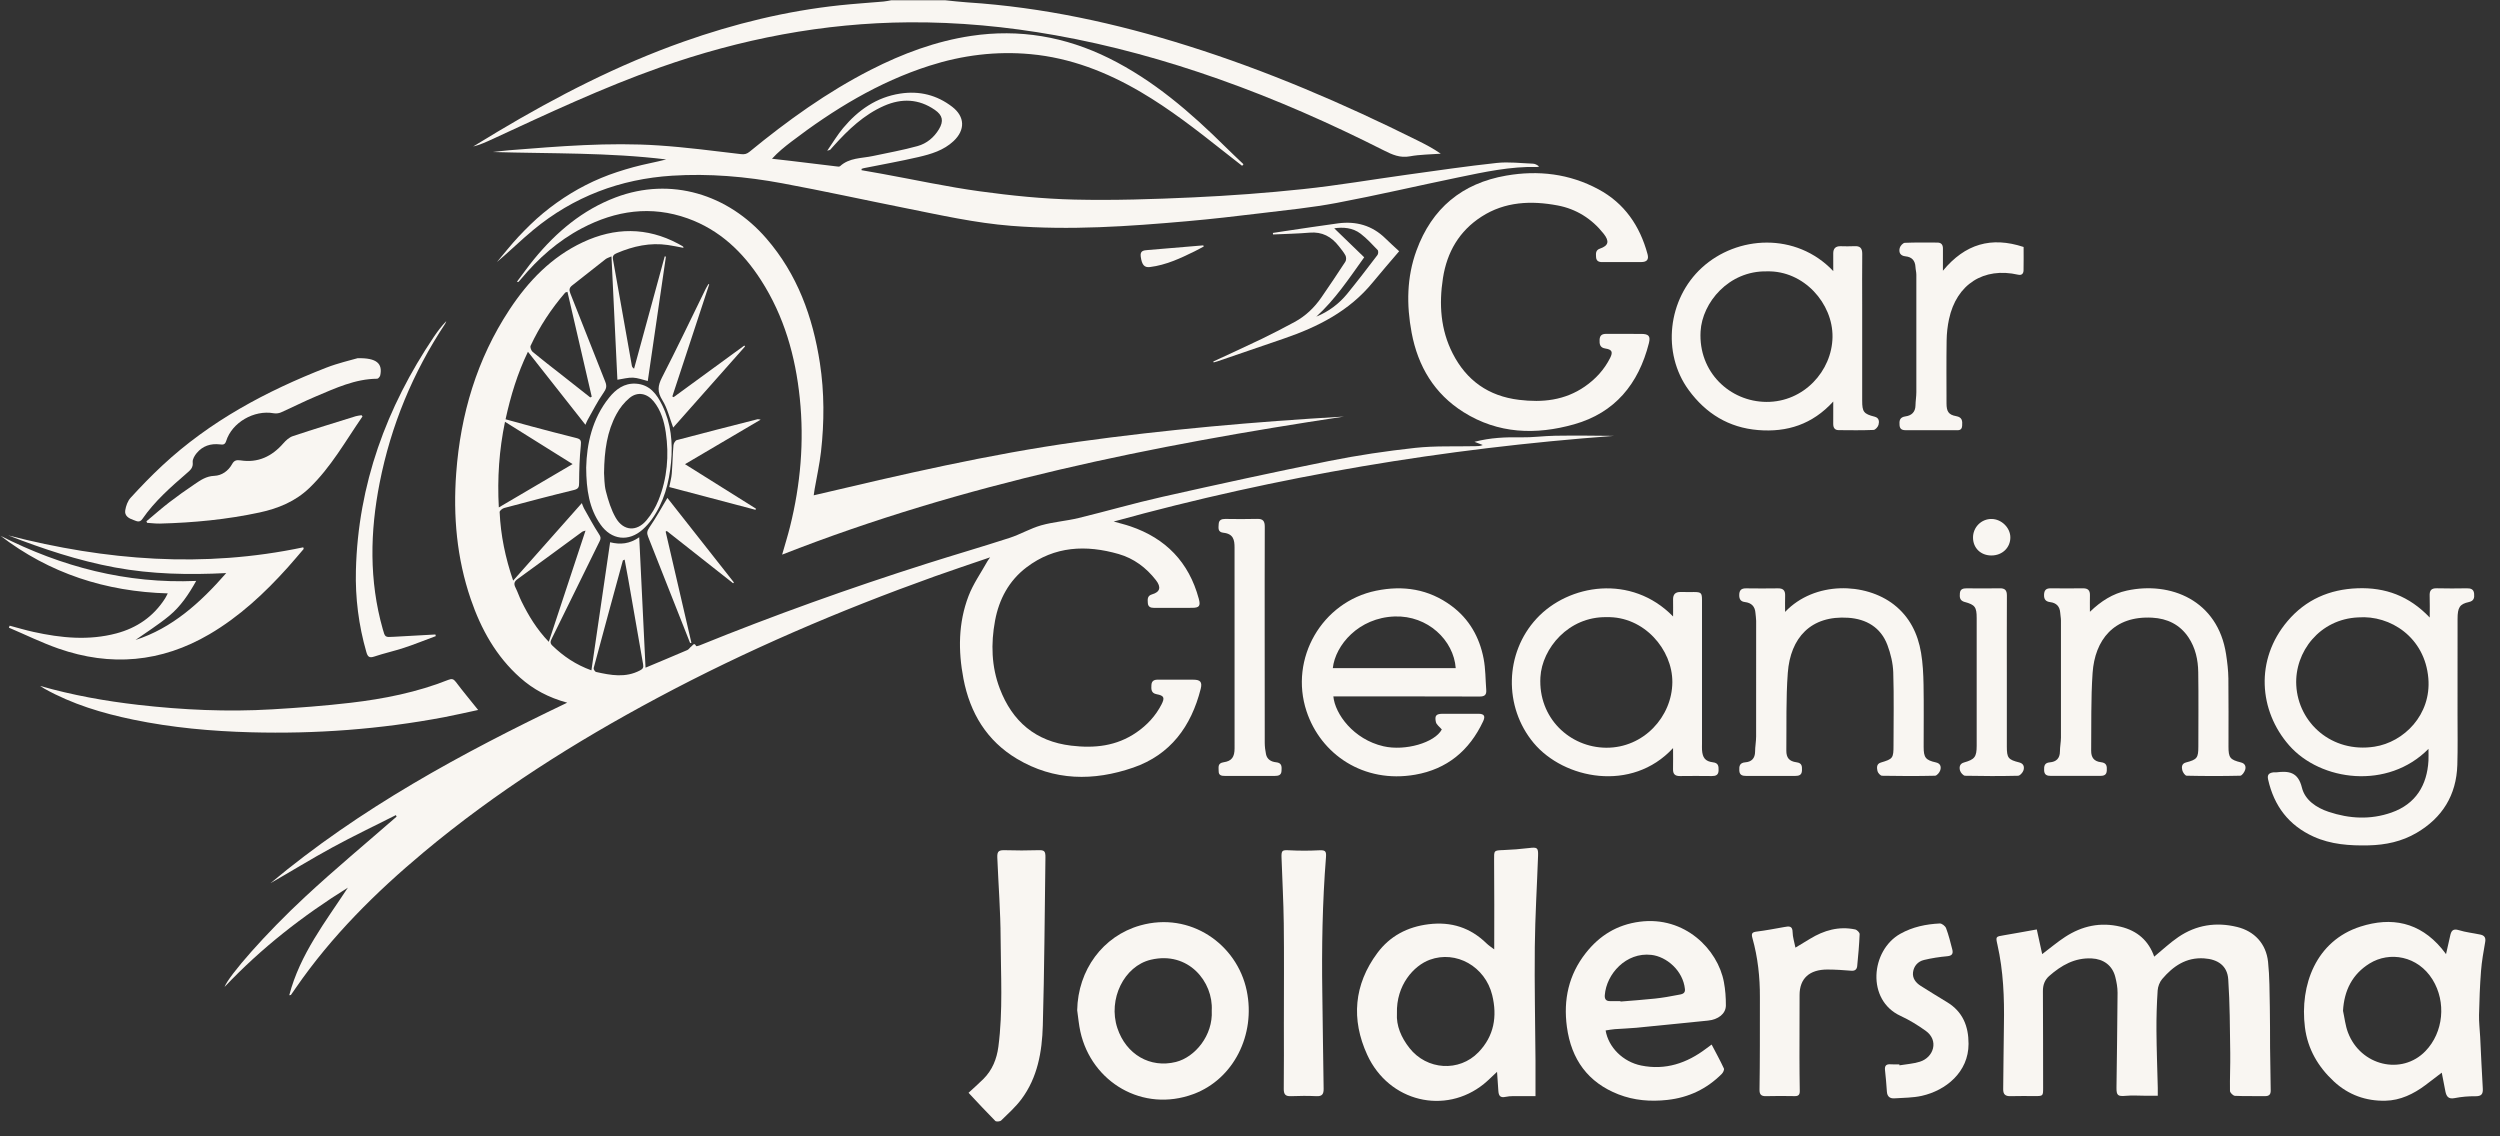 <svg width="165" height="75" viewBox="0 0 165 75" fill="none" xmlns="http://www.w3.org/2000/svg">
<rect x="0" y="0" width="165" height="75" fill="#333333" stroke="none"/>
<g clip-path="url(#clip0_193_1029)">
<path d="M62.398 0.019C62.884 0.066 63.369 0.127 63.856 0.158C68.829 0.479 73.662 1.534 78.408 3.029C83.626 4.672 88.64 6.823 93.539 9.262C94.064 9.523 94.585 9.791 95.09 10.144C94.41 10.197 93.722 10.194 93.055 10.317C92.401 10.439 91.888 10.207 91.336 9.928C87.803 8.142 84.188 6.543 80.457 5.225C76.924 3.977 73.327 2.979 69.637 2.323C66.447 1.756 63.236 1.451 59.999 1.473C54.354 1.512 48.885 2.567 43.563 4.448C39.78 5.785 36.153 7.492 32.516 9.174C32.101 9.367 31.685 9.558 31.227 9.67C31.76 9.347 32.292 9.02 32.828 8.7C36.75 6.359 40.794 4.277 45.103 2.753C48.457 1.567 51.889 0.724 55.427 0.348C56.388 0.246 57.352 0.185 58.315 0.101C58.484 0.087 58.651 0.046 58.82 0.018C60.012 0.018 61.205 0.018 62.398 0.018V0.019Z" fill="#F9F6F2"/>
<path d="M22.964 58.582C19.994 60.434 17.255 62.562 14.82 65.139C15.103 64.392 17.496 61.643 20.153 59.177C22.109 57.36 24.164 55.654 26.175 53.898L26.129 53.797C24.73 54.505 23.313 55.18 21.936 55.93C20.557 56.681 19.218 57.508 17.853 58.289C23.757 53.351 30.447 49.721 37.436 46.377C36.201 46.04 35.199 45.502 34.327 44.726C32.743 43.317 31.749 41.528 31.069 39.54C30.147 36.844 29.901 34.066 30.109 31.235C30.395 27.342 31.472 23.707 33.623 20.44C34.866 18.553 36.398 16.958 38.468 15.988C40.576 15 42.682 14.979 44.763 16.087C44.857 16.137 44.948 16.191 45.04 16.243C45.074 16.262 45.108 16.282 45.108 16.357C44.767 16.294 44.428 16.221 44.086 16.171C42.911 15.998 41.8 16.244 40.722 16.702C40.532 16.782 40.411 16.867 40.455 17.111C40.874 19.449 41.286 21.789 41.701 24.128C41.712 24.191 41.732 24.253 41.848 24.336C42.523 21.864 43.198 19.392 43.872 16.921C43.898 16.926 43.924 16.932 43.95 16.938C43.55 19.676 43.152 22.414 42.753 25.147C42.408 25.063 42.095 24.939 41.778 24.925C41.458 24.91 41.132 25.006 40.748 25.063C40.62 22.389 40.49 19.688 40.357 16.921C40.192 16.997 40.064 17.029 39.968 17.104C39.225 17.681 38.488 18.265 37.751 18.849C37.572 18.991 37.551 19.138 37.644 19.37C38.421 21.311 39.173 23.262 39.95 25.202C40.072 25.506 40.006 25.678 39.821 25.941C39.427 26.502 39.119 27.125 38.778 27.724C38.733 27.802 38.704 27.889 38.639 28.035C37.371 26.424 36.132 24.852 34.844 23.216C34.148 24.659 33.706 26.119 33.367 27.673C33.953 27.834 34.52 27.994 35.09 28.145C36.073 28.405 37.056 28.669 38.043 28.911C38.349 28.986 38.365 29.108 38.333 29.413C38.249 30.222 38.227 31.039 38.222 31.852C38.221 32.138 38.191 32.265 37.88 32.34C36.34 32.714 34.807 33.119 33.275 33.528C33.156 33.561 32.972 33.709 32.976 33.797C33.044 35.325 33.351 36.805 33.868 38.321C35.395 36.597 36.877 34.926 38.401 33.205C38.458 33.346 38.487 33.454 38.541 33.548C38.866 34.123 39.176 34.708 39.537 35.259C39.653 35.436 39.667 35.537 39.58 35.713C38.521 37.862 37.47 40.017 36.408 42.165C36.318 42.348 36.299 42.459 36.459 42.612C37.185 43.313 37.998 43.869 39.033 44.243C39.446 41.416 39.855 38.616 40.268 35.789C40.944 35.959 41.557 35.899 42.189 35.459C42.329 38.364 42.465 41.181 42.605 44.067C43.574 43.66 44.472 43.288 45.365 42.903C45.467 42.858 45.532 42.734 45.628 42.666C45.72 42.601 45.816 42.37 45.947 42.643C45.955 42.66 46.087 42.631 46.154 42.604C51.081 40.607 56.081 38.816 61.144 37.206C62.969 36.626 64.809 36.092 66.63 35.501C67.341 35.27 68.001 34.875 68.717 34.672C69.52 34.445 70.369 34.388 71.182 34.19C73.029 33.742 74.858 33.208 76.713 32.792C80.374 31.969 84.039 31.166 87.717 30.427C89.594 30.05 91.496 29.768 93.4 29.56C94.712 29.417 96.046 29.478 97.371 29.448C97.529 29.445 97.687 29.448 97.863 29.371C97.695 29.306 97.526 29.242 97.314 29.16C98.359 28.886 99.365 28.845 100.386 28.865C101.138 28.879 101.893 28.77 102.647 28.759C103.939 28.739 105.232 28.753 106.526 28.768C95.349 29.593 84.34 31.429 73.503 34.422C73.872 34.527 74.246 34.614 74.609 34.738C76.936 35.531 78.466 37.098 79.118 39.511C79.249 39.992 79.158 40.117 78.669 40.117C77.834 40.118 76.999 40.115 76.164 40.119C75.934 40.121 75.77 40.048 75.756 39.796C75.743 39.56 75.709 39.321 76.038 39.227C76.568 39.075 76.651 38.751 76.292 38.291C75.648 37.462 74.83 36.854 73.831 36.566C71.685 35.95 69.607 36.036 67.749 37.445C66.593 38.322 65.935 39.549 65.673 40.966C65.392 42.477 65.433 43.999 65.986 45.447C66.816 47.623 68.349 48.931 70.699 49.213C72.241 49.398 73.69 49.246 75.005 48.34C75.705 47.858 76.27 47.253 76.66 46.492C76.889 46.045 76.824 45.909 76.34 45.819C75.973 45.751 75.976 45.492 75.993 45.212C76.008 44.939 76.17 44.856 76.418 44.858C77.2 44.863 77.982 44.858 78.764 44.86C79.227 44.86 79.359 45.016 79.246 45.467C78.619 47.944 77.25 49.812 74.8 50.659C72.179 51.566 69.568 51.545 67.119 50.082C65.133 48.897 64.021 47.063 63.587 44.794C63.234 42.946 63.247 41.104 63.923 39.337C64.231 38.53 64.747 37.804 65.17 37.043C65.205 36.98 65.252 36.923 65.349 36.783C64.065 37.224 62.865 37.62 61.674 38.047C55.404 40.294 49.291 42.908 43.406 46.053C37.945 48.97 32.728 52.267 27.96 56.251C24.796 58.895 21.88 61.784 19.52 65.206C19.415 65.36 19.31 65.513 19.202 65.666C19.197 65.674 19.177 65.671 19.091 65.686C19.802 62.968 21.484 60.836 22.962 58.582H22.964ZM38.644 35.02C38.526 35.059 38.471 35.064 38.432 35.092C37.01 36.133 35.593 37.182 34.165 38.215C33.934 38.382 33.897 38.532 34.022 38.779C34.171 39.075 34.273 39.395 34.42 39.691C34.884 40.636 35.423 41.529 36.22 42.361C37.033 39.897 37.826 37.496 38.644 35.02ZM37.791 30.629C36.259 29.671 34.818 28.77 33.33 27.838C32.942 29.722 32.818 31.542 32.922 33.491C34.569 32.523 36.135 31.604 37.791 30.629ZM41.228 36.933C41.151 36.972 41.113 36.979 41.108 36.996C40.462 39.36 39.816 41.725 39.182 44.093C39.163 44.162 39.266 44.332 39.336 44.348C40.309 44.567 41.282 44.752 42.237 44.249C42.424 44.151 42.484 44.066 42.447 43.854C42.116 41.988 41.796 40.12 41.47 38.253C41.395 37.818 41.31 37.384 41.226 36.934L41.228 36.933ZM37.452 19.26C37.348 19.297 37.315 19.298 37.301 19.315C36.385 20.38 35.616 21.544 35.02 22.819C34.975 22.916 35.061 23.147 35.158 23.228C35.782 23.745 36.426 24.236 37.064 24.738C37.695 25.235 38.326 25.734 38.958 26.231C38.99 26.215 39.022 26.198 39.054 26.182C38.522 23.883 37.99 21.584 37.452 19.26Z" fill="#F9F6F2"/>
<path d="M56.86 11.233C57.318 11.314 57.775 11.392 58.232 11.475C60.378 11.865 62.513 12.332 64.671 12.627C66.739 12.911 68.828 13.124 70.913 13.173C73.52 13.234 76.133 13.147 78.739 13.028C81.172 12.916 83.604 12.737 86.025 12.479C88.311 12.236 90.582 11.846 92.86 11.531C94.837 11.258 96.813 10.966 98.797 10.753C99.579 10.67 100.38 10.773 101.173 10.802C101.31 10.808 101.445 10.876 101.581 10.989C101.541 11 101.501 11.022 101.462 11.02C99.687 10.975 97.965 11.353 96.243 11.709C93.564 12.263 90.9 12.886 88.213 13.394C86.565 13.705 84.889 13.87 83.222 14.072C81.594 14.27 79.963 14.458 78.33 14.602C74.475 14.943 70.62 15.21 66.745 14.905C64.363 14.718 62.043 14.191 59.711 13.726C57.016 13.187 54.332 12.599 51.63 12.097C49.23 11.65 46.799 11.441 44.357 11.596C40.937 11.814 37.857 12.973 35.194 15.177C34.377 15.853 33.619 16.603 32.796 17.294C33.273 16.731 33.728 16.148 34.232 15.611C34.743 15.069 35.276 14.542 35.847 14.069C36.429 13.589 37.049 13.146 37.692 12.755C38.324 12.371 38.99 12.031 39.672 11.748C40.365 11.458 41.087 11.229 41.811 11.03C42.52 10.835 43.247 10.712 43.97 10.523C40.172 10.059 36.349 10.146 32.523 10.033C32.891 9.994 33.258 9.944 33.626 9.915C36.901 9.657 40.18 9.381 43.467 9.599C45.286 9.72 47.098 9.959 48.91 10.173C49.152 10.201 49.298 10.156 49.474 10.012C51.976 7.961 54.589 6.078 57.474 4.607C59.574 3.536 61.762 2.72 64.095 2.369C67.275 1.892 70.309 2.414 73.193 3.842C76.132 5.298 78.577 7.416 80.892 9.708C81.279 10.091 81.677 10.463 82.07 10.839C82.04 10.874 82.01 10.909 81.98 10.944C81.561 10.617 81.142 10.29 80.725 9.96C78.975 8.577 77.218 7.204 75.29 6.073C73.035 4.749 70.643 3.819 68.032 3.575C65.754 3.363 63.519 3.64 61.334 4.341C57.975 5.418 55.013 7.228 52.222 9.356C51.784 9.691 51.354 10.037 50.951 10.477C51.35 10.522 51.749 10.565 52.147 10.613C53.158 10.734 54.169 10.859 55.179 10.979C55.268 10.99 55.393 11.016 55.442 10.97C56.058 10.403 56.858 10.457 57.595 10.3C58.587 10.087 59.589 9.911 60.565 9.639C61.157 9.474 61.645 9.075 61.974 8.524C62.295 7.986 62.215 7.609 61.704 7.255C60.637 6.516 59.506 6.477 58.347 6.986C57.019 7.571 55.99 8.553 55.032 9.618C54.951 9.707 54.874 9.799 54.793 9.885C54.779 9.901 54.749 9.9 54.596 9.947C54.985 9.387 55.281 8.888 55.648 8.449C56.641 7.262 57.852 6.418 59.41 6.177C60.678 5.982 61.837 6.269 62.851 7.053C63.69 7.702 63.711 8.581 62.938 9.309C62.285 9.926 61.45 10.172 60.613 10.366C59.417 10.644 58.206 10.858 57.002 11.1C56.956 11.11 56.912 11.129 56.867 11.144C56.865 11.172 56.863 11.201 56.86 11.229V11.233Z" fill="#F9F6F2"/>
<path d="M51.62 36.608C51.811 35.938 51.994 35.356 52.141 34.764C52.836 31.978 53.082 29.157 52.787 26.29C52.501 23.5 51.752 20.868 50.231 18.497C49.035 16.633 47.488 15.165 45.382 14.412C42.968 13.55 40.641 13.89 38.407 15.064C36.835 15.89 35.528 17.051 34.39 18.413C34.339 18.475 34.287 18.534 34.234 18.592C34.217 18.61 34.191 18.62 34.117 18.595C34.497 18.094 34.859 17.579 35.257 17.094C36.725 15.308 38.444 13.858 40.626 13.031C44.279 11.647 48.058 12.826 50.578 15.736C52.623 18.095 53.645 20.908 54.113 23.96C54.41 25.904 54.406 27.855 54.187 29.803C54.093 30.637 53.907 31.461 53.764 32.29C53.747 32.392 53.734 32.495 53.705 32.691C59.501 31.326 65.242 29.983 71.091 29.167C76.939 28.352 82.811 27.837 88.706 27.493C76.097 29.398 63.632 31.89 51.62 36.606V36.608Z" fill="#F9F6F2"/>
<path d="M160.283 49.422C157.601 52.146 153.16 51.566 151.078 49.188C149.085 46.912 148.821 43.536 150.976 40.994C152.176 39.578 153.746 38.892 155.598 38.826C157.431 38.76 159.006 39.33 160.361 40.756C160.361 40.202 160.376 39.766 160.357 39.332C160.341 38.978 160.459 38.816 160.831 38.827C161.493 38.846 162.157 38.838 162.818 38.829C163.076 38.826 163.267 38.889 163.292 39.182C163.316 39.454 163.285 39.662 162.94 39.737C162.338 39.868 162.2 40.097 162.199 40.844C162.196 42.96 162.199 45.076 162.197 47.191C162.197 48.289 162.217 49.388 162.184 50.485C162.123 52.485 161.189 53.978 159.49 54.972C158.519 55.541 157.448 55.769 156.325 55.794C155.077 55.821 153.847 55.738 152.693 55.216C151.065 54.479 150.088 53.2 149.695 51.447C149.621 51.118 149.767 51.015 150.038 50.976C150.104 50.967 150.171 50.981 150.236 50.974C151.052 50.876 151.671 50.94 151.926 51.982C152.129 52.81 152.885 53.313 153.69 53.581C155.057 54.038 156.449 54.115 157.831 53.631C159.459 53.062 160.185 51.803 160.278 50.214C160.292 49.975 160.279 49.736 160.279 49.424L160.283 49.422ZM155.645 40.748C153.107 40.856 151.437 43.018 151.554 45.229C151.686 47.713 153.902 49.715 156.714 49.281C158.663 48.98 160.471 47.171 160.271 44.772C160.046 42.054 157.753 40.588 155.645 40.748Z" fill="#F9F6F2"/>
<path d="M134.428 61.343C134.548 61.887 134.661 62.409 134.784 62.972C135.314 62.572 135.786 62.17 136.301 61.835C137.418 61.109 138.623 60.845 139.948 61.16C141.069 61.427 141.81 62.089 142.178 63.139C142.709 62.704 143.207 62.229 143.767 61.848C144.95 61.042 146.259 60.841 147.647 61.179C148.783 61.456 149.564 62.276 149.692 63.484C149.797 64.474 149.787 65.477 149.809 66.474C149.829 67.356 149.817 68.24 149.825 69.123C149.835 70.073 149.851 71.023 149.867 71.974C149.871 72.246 149.748 72.35 149.479 72.345C148.821 72.333 148.162 72.357 147.506 72.325C147.387 72.319 147.181 72.118 147.179 72.002C147.163 71.16 147.209 70.317 147.196 69.474C147.173 67.86 147.173 66.243 147.064 64.634C147.003 63.731 146.368 63.31 145.47 63.252C144.278 63.175 143.429 63.769 142.706 64.613C142.538 64.81 142.422 65.11 142.405 65.37C142.347 66.251 142.32 67.136 142.326 68.018C142.335 69.276 142.383 70.533 142.413 71.79C142.417 71.961 142.413 72.13 142.413 72.319C142.107 72.319 141.859 72.319 141.61 72.319C141.177 72.318 140.74 72.283 140.31 72.323C139.789 72.37 139.682 72.311 139.688 71.793C139.712 69.704 139.748 67.617 139.759 65.529C139.761 65.176 139.695 64.814 139.607 64.471C139.412 63.711 138.826 63.294 138.054 63.256C136.933 63.201 136.052 63.709 135.248 64.414C134.956 64.671 134.83 65.003 134.832 65.407C134.845 67.536 134.842 69.664 134.846 71.793C134.847 72.331 134.84 72.34 134.326 72.341C133.782 72.342 133.239 72.328 132.696 72.346C132.359 72.357 132.206 72.233 132.211 71.886C132.231 70.467 132.234 69.048 132.259 67.629C132.291 65.853 132.223 64.087 131.83 62.347C131.708 61.809 131.714 61.817 132.261 61.727C132.958 61.611 133.652 61.481 134.427 61.343H134.428Z" fill="#F9F6F2"/>
<path d="M98.619 62.656C98.619 60.643 98.631 58.705 98.611 56.766C98.605 56.133 98.588 56.127 99.218 56.105C99.784 56.085 100.35 56.038 100.913 55.971C101.456 55.906 101.531 55.94 101.512 56.48C101.442 58.483 101.318 60.486 101.297 62.491C101.27 65.005 101.325 67.52 101.343 70.036C101.348 70.782 101.343 71.528 101.343 72.343C101.051 72.343 100.687 72.338 100.323 72.344C100.007 72.35 99.68 72.324 99.376 72.392C98.987 72.48 98.91 72.287 98.89 71.979C98.865 71.598 98.838 71.217 98.805 70.74C98.469 71.051 98.215 71.315 97.933 71.542C95.384 73.599 91.667 72.734 90.237 69.619C89.166 67.283 89.357 64.983 90.905 62.898C91.736 61.779 92.889 61.171 94.292 60.999C95.785 60.818 97.044 61.221 98.118 62.27C98.255 62.404 98.422 62.508 98.616 62.657L98.619 62.656ZM92.198 66.882C92.147 67.692 92.473 68.467 93.024 69.169C94.168 70.628 96.304 70.771 97.582 69.445C98.611 68.378 98.828 67.082 98.486 65.679C98.024 63.786 96.102 62.708 94.369 63.343C93.311 63.729 92.143 65.016 92.198 66.883V66.882Z" fill="#F9F6F2"/>
<path d="M107.051 17.296C106.613 17.296 106.176 17.292 105.739 17.298C105.507 17.3 105.352 17.216 105.34 16.965C105.329 16.74 105.298 16.511 105.593 16.41C106.165 16.216 106.234 15.925 105.845 15.431C105.058 14.432 104.024 13.789 102.806 13.56C101.064 13.232 99.328 13.298 97.774 14.303C96.317 15.244 95.503 16.629 95.235 18.352C94.967 20.074 95.076 21.755 95.875 23.323C96.788 25.116 98.242 26.144 100.253 26.389C101.808 26.578 103.27 26.429 104.597 25.512C105.308 25.02 105.877 24.401 106.268 23.626C106.47 23.226 106.387 23.067 105.952 23.002C105.593 22.947 105.559 22.714 105.573 22.419C105.587 22.125 105.745 22.034 106.012 22.035C106.78 22.041 107.549 22.037 108.318 22.038C108.817 22.038 108.945 22.184 108.826 22.655C108.144 25.344 106.583 27.244 103.891 28.005C101.371 28.717 98.878 28.639 96.588 27.198C94.674 25.993 93.587 24.19 93.168 21.961C92.824 20.125 92.841 18.304 93.486 16.538C94.506 13.74 96.499 12.095 99.407 11.59C101.533 11.222 103.581 11.463 105.496 12.492C107.211 13.413 108.231 14.902 108.737 16.772C108.834 17.13 108.696 17.293 108.323 17.296C107.899 17.299 107.475 17.296 107.051 17.296Z" fill="#F9F6F2"/>
<path d="M161.156 70.796C160.728 71.123 160.406 71.373 160.079 71.617C159.292 72.206 158.419 72.627 157.436 72.648C156.157 72.676 155.002 72.269 154.039 71.378C152.993 70.41 152.305 69.23 152.126 67.806C151.775 65.005 152.859 62.095 155.786 61.156C157.845 60.496 159.688 60.864 161.145 62.597C161.22 62.687 161.29 62.783 161.438 62.972C161.547 62.488 161.634 62.127 161.711 61.764C161.779 61.445 161.885 61.269 162.278 61.389C162.737 61.531 163.224 61.581 163.697 61.681C163.949 61.733 164.075 61.864 164.024 62.16C163.913 62.8 163.797 63.441 163.747 64.087C163.672 65.054 163.638 66.025 163.616 66.995C163.606 67.475 163.667 67.955 163.691 68.435C163.748 69.568 163.794 70.703 163.864 71.836C163.888 72.219 163.767 72.355 163.378 72.352C162.919 72.347 162.453 72.387 162.002 72.476C161.606 72.555 161.467 72.373 161.399 72.046C161.319 71.663 161.249 71.278 161.156 70.795V70.796ZM154.639 66.716C154.744 67.191 154.793 67.686 154.963 68.137C155.792 70.345 158.517 70.992 160.081 69.371C161.278 68.129 161.459 66.13 160.551 64.657C159.583 63.086 157.718 62.768 156.39 63.591C155.265 64.288 154.715 65.355 154.639 66.716Z" fill="#F9F6F2"/>
<path d="M88.002 45.965C88.112 47.122 89.328 48.797 91.304 49.253C92.744 49.586 94.695 49.017 95.159 48.145C95.012 47.968 94.808 47.831 94.769 47.656C94.674 47.218 94.792 47.109 95.239 47.109C96.021 47.107 96.802 47.105 97.584 47.109C97.954 47.112 98.048 47.262 97.886 47.608C96.978 49.543 95.504 50.764 93.403 51.13C89.988 51.725 87.168 49.777 86.231 46.942C85.081 43.462 87.254 39.719 90.818 38.988C92.619 38.618 94.299 38.877 95.799 39.988C96.966 40.852 97.648 42.054 97.919 43.47C98.049 44.145 98.039 44.846 98.092 45.535C98.117 45.856 97.99 45.973 97.654 45.971C94.567 45.959 91.48 45.964 88.393 45.964C88.263 45.964 88.133 45.964 88 45.964L88.002 45.965ZM87.966 44.098H96.078C95.944 42.255 94.231 40.613 92.051 40.687C89.678 40.766 88.132 42.572 87.965 44.098H87.966Z" fill="#F9F6F2"/>
<path d="M120.995 17.892C120.995 17.449 120.998 17.093 120.994 16.736C120.99 16.402 121.147 16.245 121.477 16.25C121.781 16.255 122.087 16.266 122.391 16.248C122.764 16.226 122.913 16.377 122.908 16.761C122.894 17.885 122.904 19.01 122.904 20.135C122.904 22.237 122.904 24.339 122.904 26.442C122.904 27.185 123.004 27.318 123.725 27.501C124.029 27.579 124.039 27.826 123.982 28.039C123.946 28.176 123.772 28.372 123.654 28.376C122.886 28.407 122.117 28.396 121.349 28.389C121.084 28.387 120.989 28.22 120.993 27.965C121 27.512 120.995 27.058 120.995 26.501C119.617 28.01 117.951 28.541 116.038 28.384C114.103 28.227 112.593 27.299 111.456 25.747C109.662 23.298 110.076 19.73 112.319 17.672C114.644 15.538 118.541 15.305 120.995 17.891V17.892ZM116.612 17.91C114.097 17.861 112.345 19.971 112.238 21.872C112.086 24.552 114.165 26.511 116.583 26.526C119.049 26.542 120.915 24.482 120.946 22.24C120.976 20.041 119.065 17.846 116.613 17.91H116.612Z" fill="#F9F6F2"/>
<path d="M110.424 40.684C110.424 40.268 110.43 39.921 110.423 39.573C110.416 39.218 110.585 39.062 110.931 39.072C111.222 39.08 111.514 39.072 111.805 39.074C112.275 39.076 112.332 39.132 112.332 39.608C112.333 42.768 112.332 45.929 112.332 49.089C112.332 49.223 112.325 49.358 112.333 49.49C112.366 50.014 112.547 50.251 113.059 50.313C113.426 50.358 113.431 50.582 113.426 50.851C113.419 51.153 113.242 51.222 112.978 51.219C112.275 51.21 111.573 51.211 110.871 51.219C110.554 51.222 110.412 51.089 110.42 50.764C110.431 50.315 110.422 49.865 110.422 49.373C107.693 52.327 103.209 51.417 101.221 49.035C99.24 46.661 99.3 43.103 101.423 40.816C103.53 38.546 107.672 37.869 110.421 40.685L110.424 40.684ZM106.041 40.732C103.526 40.683 101.774 42.794 101.667 44.696C101.516 47.374 103.594 49.334 106.012 49.35C108.479 49.365 110.362 47.3 110.375 45.022C110.387 42.871 108.503 40.67 106.041 40.732Z" fill="#F9F6F2"/>
<path d="M105.971 68.01C106.157 69.121 107.113 70.081 108.322 70.325C109.921 70.649 111.335 70.172 112.613 69.202C112.716 69.124 112.82 69.05 112.968 68.94C113.251 69.482 113.532 69.992 113.777 70.52C113.816 70.602 113.722 70.794 113.635 70.88C112.638 71.876 111.449 72.44 110.041 72.595C108.928 72.718 107.845 72.629 106.82 72.229C104.815 71.447 103.706 69.932 103.415 67.774C103.173 65.969 103.536 64.331 104.659 62.903C105.566 61.748 106.72 61.031 108.217 60.834C111.192 60.444 113.376 62.659 113.777 64.814C113.872 65.32 113.911 65.843 113.908 66.358C113.905 66.91 113.404 67.292 112.721 67.36C111.149 67.514 109.577 67.68 108.003 67.832C107.531 67.878 107.054 67.887 106.581 67.924C106.377 67.939 106.174 67.98 105.97 68.01L105.971 68.01ZM106.951 66.073C106.952 66.083 106.953 66.093 106.953 66.103C107.714 66.039 108.476 65.988 109.234 65.906C109.741 65.851 110.245 65.764 110.745 65.664C110.945 65.624 111.241 65.612 111.207 65.287C111.079 64.046 109.982 63.134 108.989 63.022C107.319 62.833 106.024 64.28 105.916 65.68C105.896 65.949 106.005 66.081 106.277 66.074C106.501 66.069 106.726 66.073 106.951 66.073Z" fill="#F9F6F2"/>
<path d="M71.094 66.681C71.142 64.017 72.79 61.776 75.253 61.08C78.555 60.146 81.643 62.31 82.283 65.382C82.889 68.29 81.418 71.222 78.774 72.206C75.423 73.452 72.046 71.426 71.305 68.094C71.202 67.631 71.164 67.152 71.095 66.681H71.094ZM79.975 66.697C80.084 64.808 78.439 62.752 75.951 63.343C74.187 63.762 73.117 65.949 73.745 67.85C74.322 69.596 75.911 70.517 77.615 70.088C78.864 69.774 80.067 68.343 79.975 66.696V66.697Z" fill="#F9F6F2"/>
<path d="M117.817 40.385C119.765 38.339 123.12 38.438 124.998 39.904C126.032 40.711 126.578 41.816 126.79 43.085C126.907 43.777 126.941 44.487 126.954 45.191C126.978 46.557 126.96 47.923 126.961 49.288C126.961 50.002 127.086 50.168 127.774 50.321C128.075 50.387 128.127 50.611 128.059 50.832C128.014 50.982 127.836 51.195 127.712 51.198C126.547 51.226 125.38 51.223 124.215 51.2C124.107 51.198 123.939 51.011 123.913 50.887C123.872 50.681 123.832 50.418 124.139 50.327C124.933 50.092 124.972 50.037 124.972 49.2C124.972 47.593 125.007 45.985 124.955 44.379C124.935 43.771 124.784 43.143 124.569 42.571C124.13 41.402 123.17 40.854 121.993 40.773C119.512 40.602 118.166 42.098 117.995 44.404C117.868 46.107 117.918 47.825 117.898 49.535C117.893 50.005 118.082 50.247 118.569 50.311C118.939 50.358 118.937 50.579 118.93 50.847C118.922 51.154 118.736 51.212 118.478 51.211C117.405 51.205 116.331 51.206 115.258 51.211C115.006 51.212 114.811 51.167 114.794 50.859C114.777 50.563 114.816 50.342 115.193 50.313C115.596 50.282 115.833 50.055 115.836 49.609C115.837 49.276 115.903 48.945 115.904 48.613C115.911 46.069 115.908 43.523 115.906 40.979C115.906 40.807 115.873 40.636 115.861 40.463C115.833 40.022 115.592 39.787 115.169 39.736C114.897 39.703 114.789 39.56 114.789 39.281C114.789 38.956 114.924 38.826 115.243 38.831C115.946 38.841 116.648 38.841 117.35 38.831C117.691 38.826 117.831 38.975 117.819 39.313C117.807 39.642 117.816 39.973 117.816 40.387L117.817 40.385Z" fill="#F9F6F2"/>
<path d="M137.936 40.377C138.674 39.667 139.444 39.18 140.37 38.979C143.261 38.352 146.379 39.622 146.921 43.179C147.001 43.703 147.065 44.235 147.073 44.764C147.092 46.263 147.079 47.763 147.08 49.264C147.08 50.012 147.177 50.139 147.908 50.322C148.178 50.39 148.246 50.594 148.18 50.808C148.132 50.962 147.971 51.194 147.856 51.197C146.677 51.225 145.498 51.224 144.319 51.197C144.215 51.195 144.063 50.973 144.03 50.831C143.984 50.632 143.984 50.399 144.273 50.323C145.012 50.13 145.091 50.022 145.091 49.264C145.091 47.631 145.109 45.996 145.084 44.363C145.072 43.548 144.902 42.758 144.436 42.063C143.866 41.213 143.031 40.822 142.057 40.768C139.507 40.625 138.26 42.244 138.111 44.418C137.994 46.123 138.037 47.839 138.017 49.55C138.012 49.995 138.209 50.255 138.663 50.305C139.051 50.349 139.062 50.575 139.048 50.861C139.032 51.172 138.831 51.21 138.581 51.209C137.508 51.204 136.435 51.203 135.362 51.209C135.101 51.21 134.923 51.145 134.912 50.842C134.902 50.563 134.931 50.345 135.288 50.315C135.709 50.28 135.956 50.056 135.956 49.591C135.956 49.286 136.022 48.98 136.023 48.676C136.028 46.104 136.026 43.533 136.023 40.962C136.023 40.789 135.986 40.618 135.975 40.446C135.948 40.022 135.719 39.791 135.311 39.74C135.026 39.704 134.899 39.564 134.907 39.263C134.914 38.96 135.035 38.826 135.337 38.829C136.053 38.837 136.768 38.837 137.484 38.829C137.802 38.826 137.944 38.964 137.936 39.286C137.928 39.62 137.934 39.955 137.934 40.376L137.936 40.377Z" fill="#F9F6F2"/>
<path d="M20.045 36.229C19.693 36.638 19.347 37.054 18.987 37.455C17.458 39.156 15.797 40.702 13.818 41.862C10.641 43.723 7.305 44.01 3.852 42.803C2.74 42.413 1.674 41.888 0.586 41.426C0.603 41.382 0.62 41.338 0.637 41.295C1.162 41.433 1.683 41.591 2.214 41.707C4.027 42.107 5.85 42.289 7.676 41.805C9.031 41.445 10.128 40.698 10.896 39.495C10.951 39.408 10.993 39.315 11.073 39.164C6.971 39.045 3.279 37.85 0.031 35.362C4.082 37.417 8.343 38.536 12.948 38.341C12.46 39.219 11.916 40.029 11.167 40.645C10.439 41.245 9.634 41.749 8.943 42.238C11.343 41.469 13.221 39.786 14.931 37.823C12.461 37.949 10.011 37.902 7.585 37.452C5.165 37.004 2.84 36.228 0.544 35.337C6.977 36.996 13.455 37.509 20.015 36.123C20.025 36.159 20.035 36.196 20.045 36.232V36.229Z" fill="#F9F6F2"/>
<path d="M63.922 72.126C64.245 71.827 64.585 71.53 64.904 71.213C65.491 70.63 65.786 69.892 65.892 69.09C66.204 66.708 66.05 64.311 66.041 61.922C66.034 60.148 65.894 58.374 65.822 56.599C65.805 56.165 65.928 56.099 66.367 56.114C67.076 56.137 67.788 56.135 68.499 56.113C68.916 56.1 69.005 56.151 68.999 56.589C68.948 60.293 68.93 63.997 68.825 67.7C68.776 69.417 68.48 71.116 67.417 72.543C67.032 73.059 66.542 73.498 66.078 73.95C66.003 74.024 65.752 74.045 65.689 73.981C65.1 73.389 64.534 72.774 63.923 72.125L63.922 72.126Z" fill="#F9F6F2"/>
<path d="M84.736 67.411C84.736 65.257 84.755 63.103 84.729 60.949C84.712 59.492 84.626 58.037 84.58 56.58C84.565 56.12 84.642 56.096 85.078 56.118C85.721 56.152 86.369 56.155 87.012 56.121C87.454 56.098 87.549 56.146 87.515 56.574C87.278 59.562 87.228 62.555 87.273 65.551C87.305 67.652 87.323 69.754 87.36 71.855C87.366 72.211 87.26 72.366 86.883 72.347C86.328 72.321 85.77 72.323 85.214 72.347C84.854 72.363 84.725 72.244 84.728 71.868C84.745 70.382 84.736 68.897 84.735 67.411H84.736Z" fill="#F9F6F2"/>
<path d="M2.649 45.273C4.787 45.884 6.943 46.27 9.121 46.52C12.057 46.856 15.007 46.992 17.96 46.817C19.689 46.715 21.419 46.585 23.139 46.384C25.344 46.126 27.521 45.692 29.6 44.867C29.819 44.78 29.937 44.81 30.086 45.008C30.547 45.621 31.039 46.21 31.558 46.858C30.793 47.021 30.053 47.194 29.307 47.336C25.092 48.133 20.839 48.447 16.553 48.331C13.944 48.26 11.351 48.027 8.792 47.496C6.757 47.075 4.774 46.48 2.94 45.457C2.84 45.401 2.745 45.335 2.648 45.273H2.649Z" fill="#F9F6F2"/>
<path d="M118.499 62.544C118.884 62.311 119.176 62.136 119.466 61.959C120.386 61.398 121.367 61.118 122.441 61.343C122.56 61.368 122.741 61.549 122.736 61.651C122.707 62.356 122.645 63.06 122.575 63.763C122.555 63.965 122.438 64.088 122.196 64.069C121.67 64.027 121.142 63.99 120.615 63.989C119.428 63.985 118.769 64.576 118.772 65.677C118.775 67.039 118.763 68.401 118.764 69.763C118.764 70.513 118.774 71.262 118.785 72.012C118.788 72.247 118.699 72.348 118.456 72.344C117.82 72.333 117.183 72.329 116.548 72.346C116.234 72.354 116.124 72.229 116.128 71.922C116.144 70.945 116.148 69.967 116.151 68.99C116.155 67.932 116.148 66.874 116.153 65.816C116.16 64.493 116.017 63.188 115.66 61.915C115.572 61.601 115.645 61.522 115.948 61.484C116.558 61.408 117.163 61.29 117.769 61.183C118.061 61.131 118.309 61.083 118.313 61.534C118.316 61.84 118.421 62.145 118.499 62.544Z" fill="#F9F6F2"/>
<path d="M128.231 17.87C129.703 16.09 131.429 15.6 133.558 16.3C133.558 16.807 133.566 17.327 133.554 17.846C133.549 18.06 133.433 18.184 133.199 18.131C130.927 17.613 129.128 18.759 128.635 21.064C128.535 21.527 128.484 22.009 128.477 22.483C128.456 23.861 128.469 25.24 128.47 26.62C128.47 27.151 128.6 27.376 129.104 27.465C129.523 27.54 129.521 27.794 129.502 28.101C129.481 28.452 129.218 28.392 129.001 28.392C127.954 28.396 126.908 28.392 125.862 28.395C125.624 28.395 125.396 28.39 125.37 28.072C125.345 27.77 125.372 27.534 125.769 27.48C126.145 27.43 126.416 27.206 126.422 26.761C126.426 26.468 126.479 26.176 126.479 25.884C126.484 23.3 126.483 20.716 126.479 18.132C126.479 17.961 126.429 17.792 126.421 17.62C126.399 17.192 126.177 16.959 125.764 16.918C125.411 16.883 125.306 16.654 125.384 16.361C125.42 16.224 125.598 16.031 125.718 16.026C126.433 15.995 127.149 16.01 127.864 16.01C128.132 16.01 128.236 16.157 128.234 16.415C128.229 16.863 128.232 17.311 128.232 17.87L128.231 17.87Z" fill="#F9F6F2"/>
<path d="M23.924 27.486C22.808 29.101 21.848 30.834 20.414 32.211C19.492 33.096 18.354 33.56 17.14 33.822C14.974 34.288 12.776 34.499 10.564 34.556C10.279 34.563 9.993 34.524 9.708 34.507C9.693 34.473 9.679 34.438 9.664 34.404C10.167 33.985 10.658 33.551 11.176 33.151C11.711 32.739 12.266 32.348 12.825 31.97C13.224 31.699 13.602 31.427 14.143 31.406C14.632 31.387 15.065 31.09 15.324 30.621C15.45 30.393 15.607 30.343 15.878 30.385C17.02 30.563 17.94 30.13 18.694 29.267C18.866 29.069 19.088 28.865 19.327 28.785C20.704 28.326 22.092 27.903 23.478 27.471C23.602 27.433 23.733 27.426 23.862 27.404C23.882 27.43 23.904 27.458 23.924 27.484V27.486Z" fill="#F9F6F2"/>
<path d="M125.364 70.312C125.814 70.236 126.28 70.209 126.712 70.073C127.626 69.788 127.983 68.667 127.096 68.033C126.572 67.659 126.014 67.315 125.432 67.047C123.169 66.004 123.468 62.724 125.423 61.629C126.241 61.172 127.114 60.995 128.022 60.949C128.161 60.941 128.388 61.117 128.441 61.259C128.612 61.715 128.73 62.191 128.851 62.664C128.917 62.924 128.851 63.08 128.528 63.11C128.008 63.157 127.486 63.236 126.98 63.359C126.58 63.455 126.309 63.762 126.259 64.176C126.212 64.566 126.441 64.86 126.76 65.063C127.339 65.431 127.924 65.789 128.51 66.145C129.539 66.771 129.925 67.72 129.924 68.897C129.924 70.76 128.428 71.969 126.837 72.326C126.252 72.457 125.635 72.45 125.033 72.491C124.743 72.51 124.558 72.38 124.535 72.056C124.503 71.579 124.463 71.101 124.41 70.624C124.376 70.312 124.515 70.221 124.799 70.245C124.982 70.261 125.169 70.248 125.355 70.248L125.365 70.313L125.364 70.312Z" fill="#F9F6F2"/>
<path d="M83.469 41.998C83.469 44.34 83.466 46.682 83.473 49.025C83.473 49.276 83.506 49.53 83.556 49.776C83.628 50.127 83.908 50.279 84.219 50.309C84.62 50.347 84.595 50.612 84.58 50.884C84.564 51.167 84.371 51.211 84.135 51.21C83.036 51.205 81.937 51.205 80.837 51.21C80.613 51.211 80.428 51.173 80.432 50.899C80.435 50.649 80.339 50.37 80.765 50.308C81.303 50.23 81.482 49.955 81.482 49.387C81.482 44.97 81.483 40.552 81.48 36.135C81.48 35.642 81.409 35.233 80.743 35.161C80.356 35.119 80.422 34.836 80.433 34.592C80.444 34.319 80.622 34.248 80.869 34.25C81.571 34.258 82.273 34.268 82.975 34.247C83.362 34.235 83.477 34.398 83.475 34.77C83.465 37.179 83.469 39.589 83.469 41.998L83.469 41.998Z" fill="#F9F6F2"/>
<path d="M132.451 44.363C132.451 45.995 132.451 47.627 132.451 49.26C132.451 50.023 132.535 50.136 133.274 50.322C133.571 50.397 133.618 50.626 133.549 50.843C133.502 50.991 133.318 51.197 133.192 51.2C132.027 51.227 130.861 51.225 129.696 51.2C129.579 51.197 129.405 51.001 129.364 50.863C129.301 50.648 129.327 50.407 129.62 50.325C130.328 50.124 130.46 49.959 130.461 49.224C130.465 46.414 130.464 43.604 130.461 40.794C130.461 40.074 130.354 39.913 129.676 39.733C129.334 39.642 129.331 39.413 129.352 39.153C129.375 38.873 129.568 38.828 129.804 38.83C130.532 38.837 131.26 38.841 131.989 38.828C132.331 38.822 132.457 38.964 132.455 39.305C132.446 40.991 132.451 42.677 132.451 44.363V44.363Z" fill="#F9F6F2"/>
<path d="M23.59 23.643C24.876 23.609 25.259 24.005 25.096 24.772C25.077 24.86 24.964 24.995 24.894 24.996C23.438 25.008 22.149 25.616 20.848 26.163C20.068 26.49 19.314 26.877 18.541 27.22C18.398 27.283 18.211 27.302 18.056 27.274C16.773 27.044 15.312 27.88 14.927 29.108C14.844 29.371 14.699 29.351 14.507 29.329C13.903 29.26 13.374 29.43 12.98 29.905C12.844 30.069 12.698 30.313 12.718 30.503C12.759 30.868 12.566 31.025 12.338 31.222C11.272 32.146 10.21 33.076 9.399 34.249C9.204 34.531 9.001 34.384 8.806 34.319C8.508 34.218 8.205 34.049 8.266 33.68C8.313 33.391 8.427 33.065 8.619 32.856C9.29 32.121 9.984 31.403 10.712 30.725C13.86 27.793 17.572 25.814 21.53 24.268C22.324 23.959 23.164 23.771 23.591 23.644L23.59 23.643Z" fill="#F9F6F2"/>
<path d="M28.762 41.984C28.065 42.243 27.375 42.52 26.67 42.754C26.02 42.969 25.346 43.116 24.696 43.334C24.358 43.448 24.262 43.327 24.177 43.027C23.672 41.267 23.444 39.469 23.49 37.642C23.633 31.973 25.506 26.887 28.634 22.232C28.878 21.868 29.144 21.519 29.454 21.194C29.429 21.255 29.413 21.32 29.377 21.373C27.251 24.584 25.802 28.085 25.057 31.869C24.423 35.092 24.356 38.319 25.261 41.517C25.416 42.067 25.407 42.064 25.987 42.028C26.903 41.973 27.82 41.926 28.736 41.876C28.744 41.912 28.753 41.947 28.761 41.983L28.762 41.984Z" fill="#F9F6F2"/>
<path d="M80.079 23.858C81.15 23.36 82.227 22.871 83.291 22.359C84.016 22.009 84.731 21.636 85.44 21.253C86.164 20.862 86.749 20.305 87.216 19.624C87.751 18.845 88.281 18.062 88.795 17.269C88.859 17.171 88.858 16.971 88.802 16.863C88.685 16.641 88.517 16.447 88.362 16.247C87.873 15.616 87.259 15.285 86.438 15.355C85.635 15.424 84.828 15.437 84.023 15.475C84.018 15.441 84.014 15.408 84.009 15.374C84.263 15.334 84.517 15.294 84.77 15.257C85.947 15.084 87.122 14.902 88.3 14.743C89.494 14.583 90.556 14.87 91.438 15.736C91.72 16.014 92.017 16.278 92.344 16.582C91.748 17.283 91.162 17.951 90.601 18.638C89.051 20.534 86.978 21.578 84.733 22.347C83.273 22.847 81.812 23.349 80.351 23.849C80.269 23.878 80.184 23.897 80.1 23.92C80.092 23.899 80.085 23.879 80.078 23.858H80.079ZM90.038 16.981C89.01 18.42 88.101 19.787 86.876 20.898C87.694 20.564 88.376 20.052 88.926 19.377C89.606 18.541 90.262 17.685 90.915 16.828C90.971 16.755 90.979 16.558 90.924 16.501C90.567 16.127 90.213 15.741 89.806 15.428C89.268 15.014 88.631 14.986 88.059 15.067C88.709 15.695 89.367 16.332 90.038 16.982V16.981Z" fill="#F9F6F2"/>
<path d="M38.688 30.86C38.727 29.315 39.071 27.651 40.2 26.246C40.648 25.689 41.2 25.279 41.96 25.321C42.876 25.374 43.352 26.012 43.711 26.754C44.286 27.94 44.412 29.211 44.29 30.506C44.162 31.863 43.822 33.158 43.015 34.282C42.845 34.519 42.647 34.741 42.432 34.935C41.495 35.78 40.355 35.649 39.628 34.611C38.886 33.552 38.698 32.336 38.688 30.86ZM39.867 31.227C39.89 31.485 39.873 31.978 39.992 32.436C40.147 33.035 40.335 33.649 40.641 34.178C41.147 35.051 42.022 35.109 42.671 34.336C42.998 33.947 43.272 33.484 43.461 33.011C44.038 31.57 44.168 30.06 43.94 28.528C43.831 27.802 43.627 27.096 43.153 26.505C42.713 25.958 42.086 25.823 41.552 26.263C41.204 26.55 40.901 26.933 40.686 27.333C40.071 28.471 39.885 29.721 39.867 31.227Z" fill="#F9F6F2"/>
<path d="M50.205 27.695C48.509 28.693 46.896 29.642 45.21 30.635C46.813 31.64 48.353 32.606 49.892 33.571C49.883 33.597 49.874 33.623 49.865 33.649C47.98 33.151 46.096 32.653 44.172 32.145C44.232 31.831 44.313 31.55 44.336 31.263C44.386 30.637 44.395 30.009 44.449 29.384C44.459 29.262 44.57 29.072 44.67 29.046C46.444 28.574 48.222 28.123 50 27.669C50.035 27.66 50.077 27.678 50.205 27.695Z" fill="#F9F6F2"/>
<path d="M45.546 42.437C45.101 41.312 44.655 40.186 44.211 39.06C43.731 37.846 43.257 36.629 42.773 35.417C42.681 35.187 42.704 35.036 42.859 34.812C43.286 34.194 43.648 33.529 44.047 32.863C45.489 34.694 46.964 36.568 48.438 38.441C48.421 38.459 48.403 38.477 48.385 38.495C46.925 37.344 45.466 36.193 44.006 35.043C43.981 35.059 43.958 35.075 43.933 35.09C44.5 37.537 45.066 39.983 45.634 42.43L45.546 42.437Z" fill="#F9F6F2"/>
<path d="M46.808 18.767C45.997 21.233 45.185 23.698 44.374 26.164C44.403 26.18 44.43 26.196 44.459 26.212L49.125 22.805C49.142 22.825 49.158 22.846 49.174 22.866C47.591 24.652 46.008 26.439 44.43 28.22C44.193 27.596 44.049 26.941 43.715 26.409C43.37 25.86 43.411 25.46 43.693 24.911C44.685 22.981 45.616 21.02 46.572 19.071C46.627 18.96 46.697 18.854 46.759 18.746C46.775 18.754 46.792 18.761 46.808 18.768V18.767Z" fill="#F9F6F2"/>
<path d="M131.437 36.662C130.73 36.662 130.223 36.172 130.219 35.484C130.215 34.798 130.769 34.243 131.448 34.252C132.096 34.26 132.675 34.824 132.683 35.456C132.692 36.14 132.153 36.662 131.436 36.661L131.437 36.662Z" fill="#F9F6F2"/>
<path d="M79.448 16.268C79.245 16.376 79.046 16.489 78.84 16.59C77.902 17.052 76.955 17.492 75.904 17.624C75.521 17.673 75.369 17.484 75.29 16.948C75.23 16.538 75.479 16.525 75.76 16.501C76.98 16.402 78.199 16.297 79.418 16.194C79.428 16.219 79.438 16.243 79.448 16.268Z" fill="#F9F6F2"/>
</g>
<defs>
<clipPath id="clip0_193_1029">
<rect width="164" height="74" fill="white" transform="translate(0.031 0.019)"/>
</clipPath>
</defs>
</svg>

